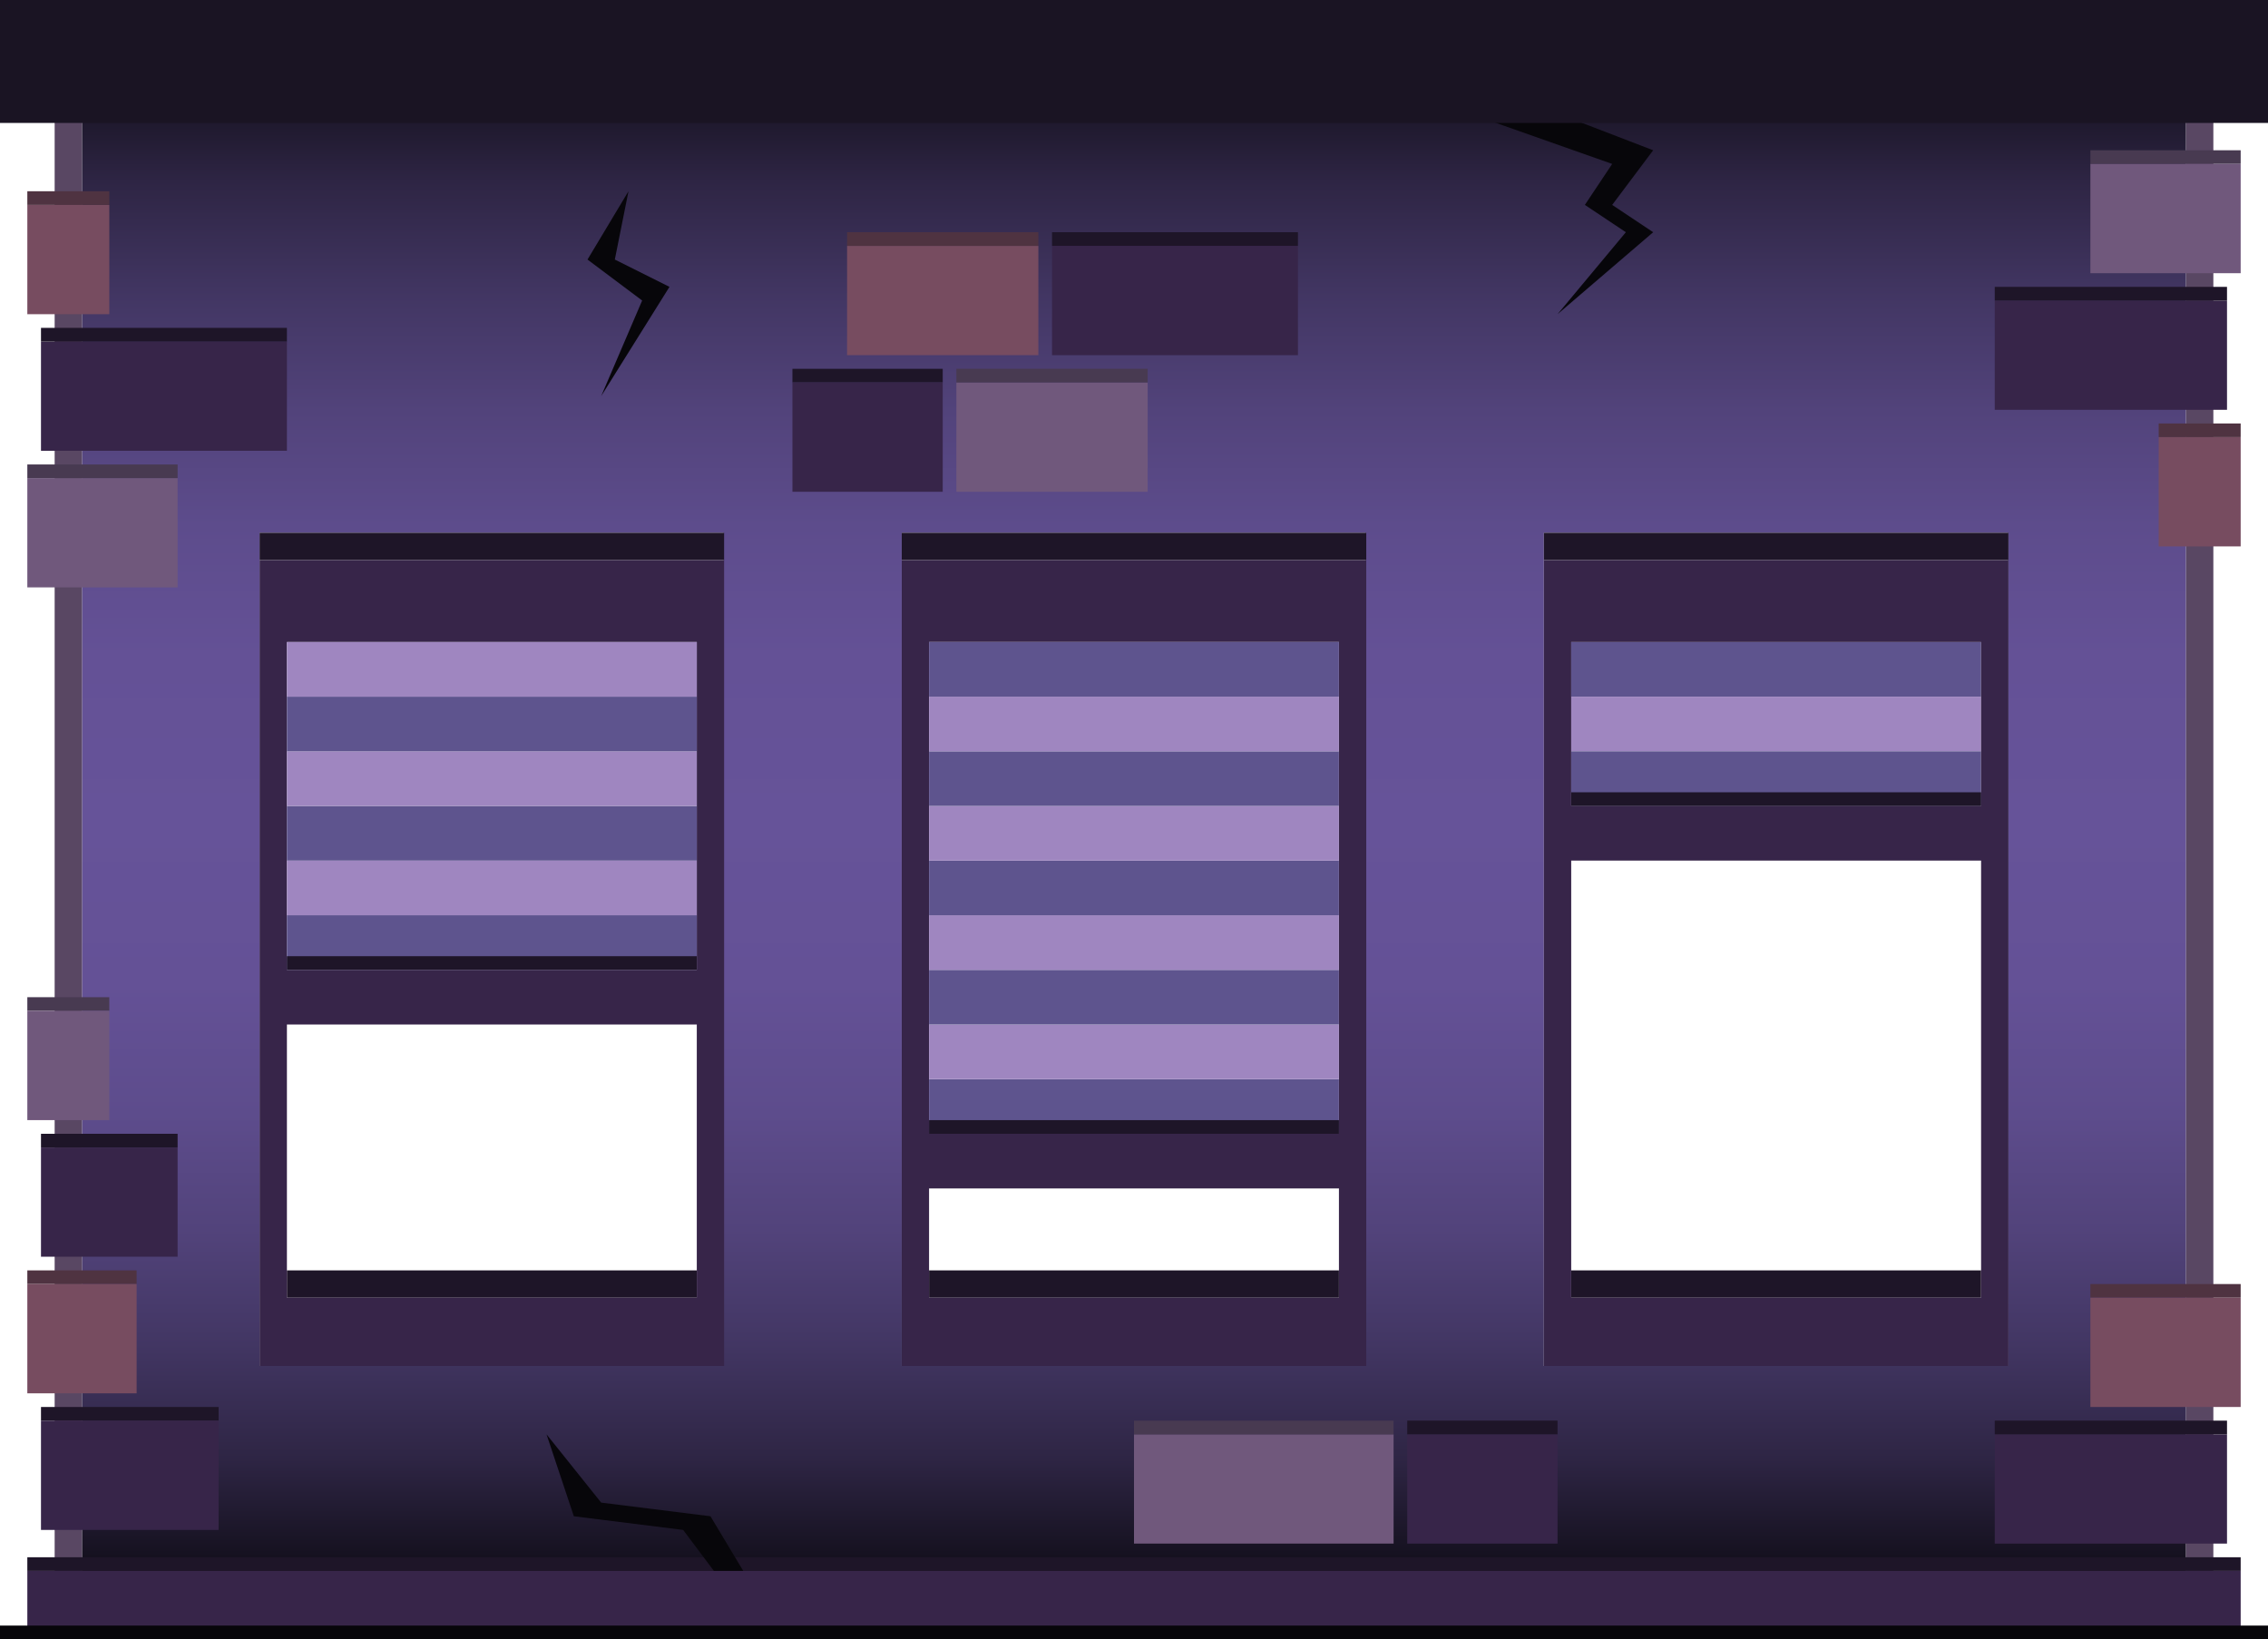 <svg xmlns="http://www.w3.org/2000/svg" viewBox="0 0 1494 1080"><defs><linearGradient id="Новый_образец_градиентной_зал_2" x1="747" y1="1" x2="747" y2="1080" gradientUnits="userSpaceOnUse"><stop offset="0"/><stop offset=".05" stop-color="#15111f"/><stop offset=".11" stop-color="#2e2544"/><stop offset=".18" stop-color="#423663"/><stop offset=".25" stop-color="#52437b"/><stop offset=".32" stop-color="#5d4c8c"/><stop offset=".4" stop-color="#645196"/><stop offset=".5" stop-color="#665399"/><stop offset=".6" stop-color="#645196"/><stop offset=".68" stop-color="#5d4c8c"/><stop offset=".75" stop-color="#52437b"/><stop offset=".82" stop-color="#423663"/><stop offset=".89" stop-color="#2e2544"/><stop offset=".95" stop-color="#15111f"/><stop offset="1"/></linearGradient><style>.cls-3{fill:#1e1528}.cls-4{fill:#07060a}.cls-6{fill:#372549}.cls-7{fill:#70587c}.cls-8{fill:#774c60}.cls-9{fill:#4f3341}.cls-10{fill:#483a51}.cls-11{fill:#5e548e}.cls-12{fill:#9f86c0}</style></defs><g id="Layer_2" data-name="Layer 2"><g id="Final_outside" data-name="Final outside"><g id="_3_-_Roadmap_-_Outside" data-name="3 - Roadmap - Outside"><g id="level"><g id="wall"><path d="M54 1v1079h1386V1zm422.71 899H171V351h305.71zm423 0H594V351h305.71zm423 0H1017V351h305.71z" fill="url(#Новый_образец_градиентной_зал_2)"/><path d="M36 0h18v1079H36zm1404 0h18v1079h-18z" fill="#594763"/><path class="cls-3" d="M18 1026h1458v9H18z"/><path class="cls-4" d="M909 54l153 54-18 27 27 18-45 54 63-54-27-18 27-36-117-45h-63zm-495 72l-27 45 36 27-27 63 45-72-36-18 9-45zm63 918l-27-36-72-9-18-54 36 45 72 9 27 45h-18z" id="_4" data-name="4"/><path fill="#1a1423" d="M0 0h1494v81H0z"/><path class="cls-6" d="M18 1035h1458v45H18z"/></g><g id="Bricks"><path class="cls-6" d="M27 225h162v72H27zm666-63h162v72H693zm621 36h153v72h-153zm0 747h153v72h-153z"/><path class="cls-7" d="M18 315h99v72H18z"/><path class="cls-8" d="M18 135h54v72H18z"/><path class="cls-9" d="M1422 279h54v9h-54z"/><path class="cls-10" d="M1377 99h99v9h-99z"/><path class="cls-9" d="M18 126h54v9H18z"/><path class="cls-3" d="M27 216h162v9H27zm1287-27h153v9h-153z"/><path class="cls-10" d="M18 306h99v9H18zm0 351h54v9H18z"/><path class="cls-3" d="M27 927h117v9H27z"/><path class="cls-9" d="M18 837h72v9H18z"/><path class="cls-3" d="M1314 936h153v9h-153z"/><path class="cls-9" d="M1377 846h99v9h-99z"/><path class="cls-4" d="M0 1071h1494v9H0z"/><path class="cls-3" d="M27 747h90v9H27z"/><path class="cls-7" d="M18 666h54v72H18z"/><path class="cls-8" d="M1422 288h54v72h-54z"/><path class="cls-6" d="M27 936h117v72H27z"/><path class="cls-7" d="M747 945h171v72H747z"/><path class="cls-8" d="M18 846h72v72H18z"/><path class="cls-7" d="M630 252h126v72H630z"/><path class="cls-8" d="M558 162h126v72H558z"/><path class="cls-9" d="M558 153h126v9H558z"/><path class="cls-3" d="M693 153h162v9H693z"/><path class="cls-10" d="M630 243h126v9H630z"/><path class="cls-3" d="M522 243h99v9h-99z"/><path class="cls-6" d="M522 252h99v72h-99zm405 693h99v72h-99z"/><path class="cls-3" d="M927 936h99v9h-99z"/><path class="cls-10" d="M747 936h171v9H747z"/><path class="cls-6" d="M27 756h90v72H27z"/><path class="cls-7" d="M1377 108h99v72h-99z"/><path class="cls-8" d="M1377 855h99v72h-99z"/></g></g><g id="Window"><path class="cls-3" d="M171 351h306v18H171zm18 486h270v18H189z"/><path class="cls-6" d="M459 369H171v531h306V369zm0 486H189V675h270zm0-216H189V423h270z"/><path class="cls-11" d="M189 603h270v36H189z"/><path class="cls-12" d="M189 567h270v36H189z"/><path class="cls-11" d="M189 531h270v36H189z"/><path class="cls-12" d="M189 495h270v36H189z"/><path class="cls-11" d="M189 459h270v36H189z"/><path class="cls-12" d="M189 423h270v36H189z"/><path class="cls-3" d="M189 630h270v9H189z"/></g><g id="Window-2" data-name="Window"><path class="cls-3" d="M594 351h306v18H594zm18 486h270v18H612z"/><path class="cls-6" d="M882 369H594v531h306V369zm0 486H612v-72h270zm0-108H612V423h270z"/><path class="cls-11" d="M612 711h270v36H612z"/><path class="cls-12" d="M612 675h270v36H612z"/><path class="cls-11" d="M612 639h270v36H612z"/><path class="cls-12" d="M612 603h270v36H612z"/><path class="cls-11" d="M612 567h270v36H612z"/><path class="cls-12" d="M612 531h270v36H612z"/><path class="cls-11" d="M612 495h270v36H612z"/><path class="cls-12" d="M612 459h270v36H612z"/><path class="cls-11" d="M612 423h270v36H612z"/><path class="cls-3" d="M612 738h270v9H612z"/></g><g id="Window-3" data-name="Window"><path class="cls-3" d="M1017 351h306v18h-306zm18 486h270v18h-270z"/><path class="cls-11" d="M1035 423h270v36h-270z"/><path class="cls-12" d="M1035 459h270v36h-270z"/><path class="cls-11" d="M1035 495h270v36h-270z"/><path class="cls-6" d="M1305 369h-288v531h306V369zm0 486h-270V567h270zm0-324h-270V423h270z"/><path class="cls-3" d="M1035 522h270v9h-270z"/></g></g></g></g></svg>